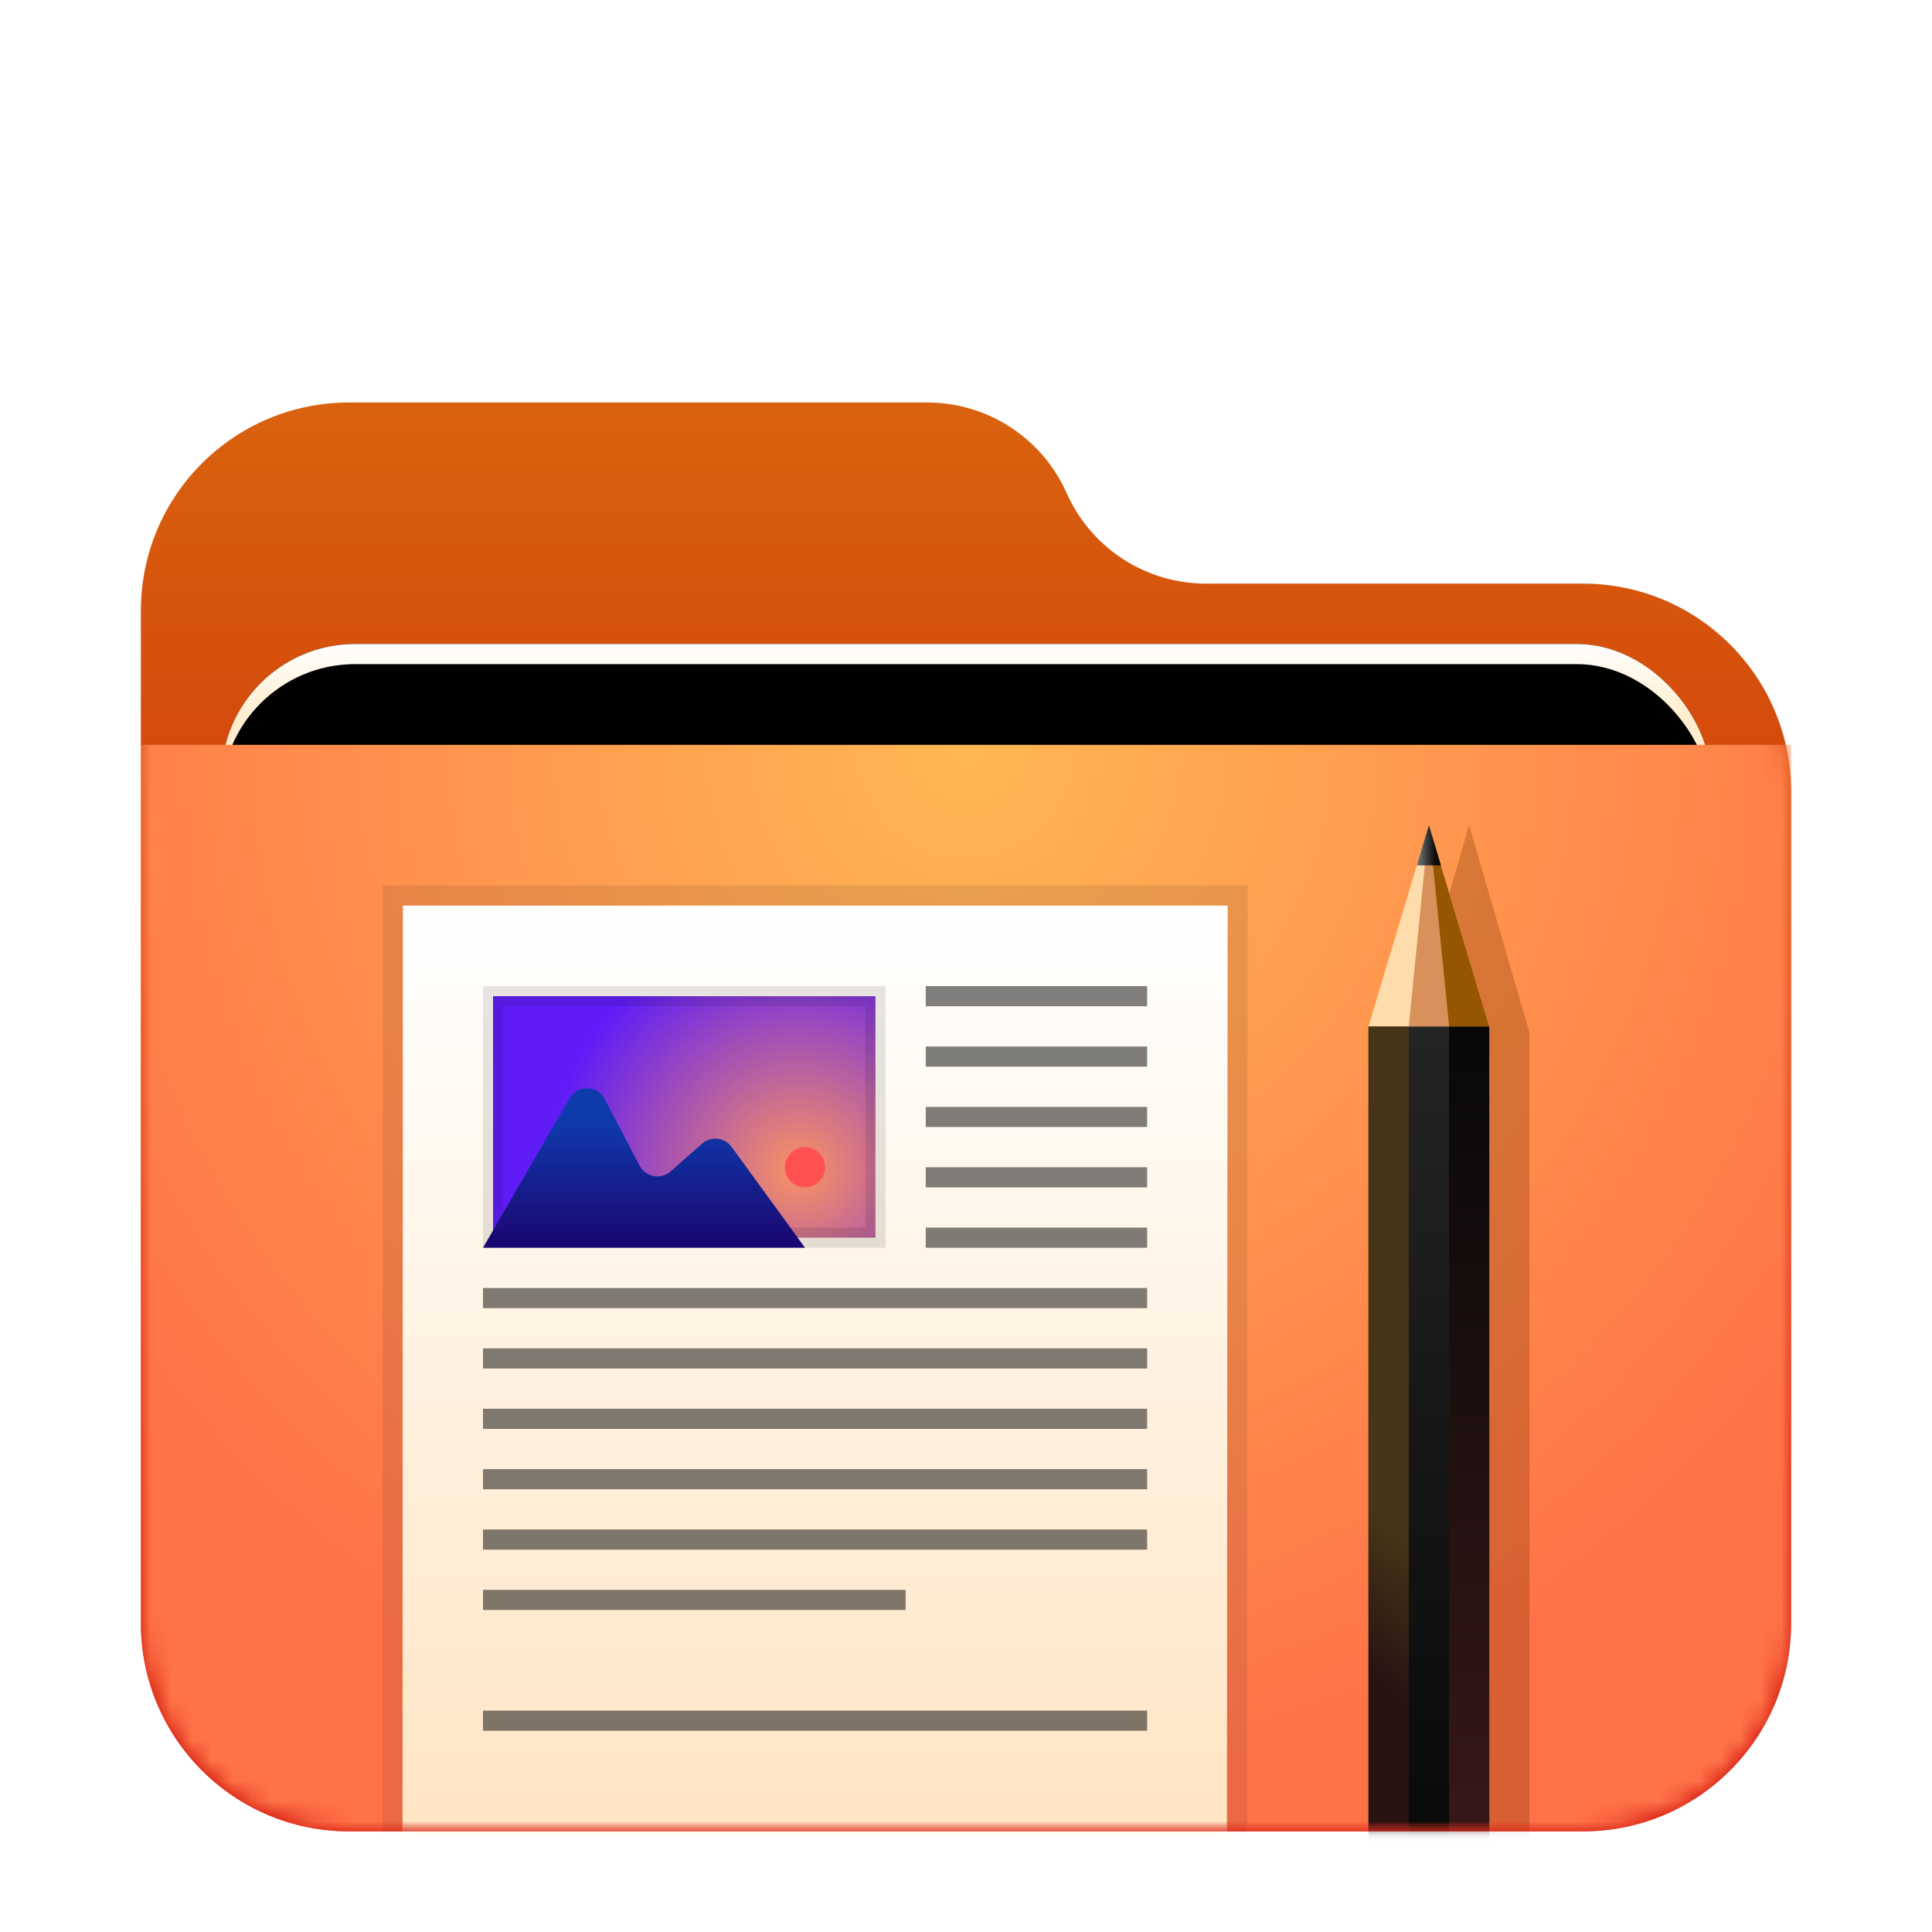 <svg xmlns="http://www.w3.org/2000/svg" xmlns:xlink="http://www.w3.org/1999/xlink" width="96" height="96" viewBox="0 0 96 96">
  <defs>
    <filter id="folder-documents-stack-96px-a" width="129.3%" height="133.8%" x="-14.6%" y="-16.9%" filterUnits="objectBoundingBox">
      <feOffset dy="2" in="SourceAlpha" result="shadowOffsetOuter1"/>
      <feGaussianBlur in="shadowOffsetOuter1" result="shadowBlurOuter1" stdDeviation="2"/>
      <feComposite in="shadowBlurOuter1" in2="SourceAlpha" operator="out" result="shadowBlurOuter1"/>
      <feColorMatrix in="shadowBlurOuter1" result="shadowMatrixOuter1" values="0 0 0 0 0   0 0 0 0 0   0 0 0 0 0  0 0 0 0.2 0"/>
      <feMerge>
        <feMergeNode in="shadowMatrixOuter1"/>
        <feMergeNode in="SourceGraphic"/>
      </feMerge>
    </filter>
    <linearGradient id="folder-documents-stack-96px-c" x1="50%" x2="50%" y1="0%" y2="98.094%">
      <stop offset="0%" stop-color="#D9630F"/>
      <stop offset="100%" stop-color="#C70000"/>
    </linearGradient>
    <path id="folder-documents-stack-96px-b" d="M46,4.5 L46,4.5 C47.216,7.236 49.93,9 52.924,9 L71.658,9 C77.37,9 82,13.63 82,19.342 L82,60.658 C82,66.37 77.37,71 71.658,71 L10.342,71 C4.63,71 -4.37094128e-14,66.37 -4.4408921e-14,60.658 L-4.26325641e-14,10.342 C-4.33320723e-14,4.63 4.63,-2.38197334e-14 10.342,-2.48689958e-14 L39.076,-2.7533531e-14 C42.07,-2.80836213e-14 44.784,1.764 46,4.5 Z"/>
    <linearGradient id="folder-documents-stack-96px-g" x1="50%" x2="50%" y1="0%" y2="11.796%">
      <stop offset="0%" stop-color="#FFF"/>
      <stop offset="100%" stop-color="#FFEDCE"/>
    </linearGradient>
    <rect id="folder-documents-stack-96px-f" width="74" height="31" x="4" y="12" rx="6.649"/>
    <filter id="folder-documents-stack-96px-e" width="112.2%" height="129%" x="-6.1%" y="-14.5%" filterUnits="objectBoundingBox">
      <feOffset in="SourceAlpha" result="shadowOffsetOuter1"/>
      <feGaussianBlur in="shadowOffsetOuter1" result="shadowBlurOuter1" stdDeviation="1.5"/>
      <feColorMatrix in="shadowBlurOuter1" values="0 0 0 0 0   0 0 0 0 0   0 0 0 0 0  0 0 0 0.2 0"/>
    </filter>
    <filter id="folder-documents-stack-96px-h" width="109.5%" height="122.6%" x="-4.7%" y="-11.3%" filterUnits="objectBoundingBox">
      <feOffset dy="1" in="SourceAlpha" result="shadowOffsetInner1"/>
      <feComposite in="shadowOffsetInner1" in2="SourceAlpha" k2="-1" k3="1" operator="arithmetic" result="shadowInnerInner1"/>
      <feColorMatrix in="shadowInnerInner1" values="0 0 0 0 1   0 0 0 0 1   0 0 0 0 1  0 0 0 0.5 0"/>
    </filter>
    <radialGradient id="folder-documents-stack-96px-j" cx="50%" cy="0%" r="96.707%" fx="50%" fy="0%" gradientTransform="matrix(0 1 -.658 0 .5 -.5)">
      <stop offset="0%" stop-color="#FFB754"/>
      <stop offset="100%" stop-color="#FF7248"/>
    </radialGradient>
    <path id="folder-documents-stack-96px-i" d="M0,0 L82,0 L82,43.647 C82,49.359 77.37,53.99 71.658,53.99 L10.342,53.99 C4.63,53.99 -1.07684864e-15,49.359 -1.77635684e-15,43.647 L0,0 Z"/>
    <linearGradient id="folder-documents-stack-96px-l" x1="50%" x2="50%" y1="0%" y2="100%">
      <stop offset="0%" stop-color="#FFF"/>
      <stop offset="100%" stop-color="#FFE3C0"/>
    </linearGradient>
    <radialGradient id="folder-documents-stack-96px-m" cx="79.957%" cy="71.832%" r="100%" fx="79.957%" fy="71.832%" gradientTransform="matrix(0 -1 .65 0 .333 1.518)">
      <stop offset="0%" stop-color="#FA9361"/>
      <stop offset="100%" stop-color="#5F1CF7"/>
    </radialGradient>
    <linearGradient id="folder-documents-stack-96px-n" x1="50%" x2="50%" y1="20.953%" y2="100%">
      <stop offset="0%" stop-color="#0E3BAC"/>
      <stop offset="100%" stop-color="#1A0570"/>
    </linearGradient>
    <filter id="folder-documents-stack-96px-o" width="300%" height="118.8%" x="-100%" y="-9.4%" filterUnits="objectBoundingBox">
      <feGaussianBlur in="SourceGraphic" stdDeviation="2"/>
    </filter>
    <linearGradient id="folder-documents-stack-96px-p" x1="50%" x2="50%" y1="0%" y2="100%">
      <stop offset="0%" stop-color="#242424"/>
      <stop offset="100%"/>
    </linearGradient>
    <linearGradient id="folder-documents-stack-96px-q" x1="50.345%" x2="49.934%" y1="45.328%" y2="60.059%">
      <stop offset="0%" stop-color="#463417"/>
      <stop offset="100%" stop-color="#281212"/>
    </linearGradient>
    <linearGradient id="folder-documents-stack-96px-r" x1="50%" x2="50%" y1="0%" y2="100%">
      <stop offset="0%" stop-color="#080808"/>
      <stop offset="100%" stop-color="#481D1D"/>
    </linearGradient>
    <linearGradient id="folder-documents-stack-96px-s" x1="11.779%" x2="76.358%" y1="79.249%" y2="79.249%">
      <stop offset="0%" stop-color="#6A6A6A"/>
      <stop offset="100%" stop-color="#0A0A0A"/>
    </linearGradient>
  </defs>
  <g fill="none" fill-rule="evenodd" filter="url(#folder-documents-stack-96px-a)" transform="translate(7 18)">
    <mask id="folder-documents-stack-96px-d" fill="#fff">
      <use xlink:href="#folder-documents-stack-96px-b"/>
    </mask>
    <use fill="url(#folder-documents-stack-96px-c)" xlink:href="#folder-documents-stack-96px-b"/>
    <g mask="url(#folder-documents-stack-96px-d)">
      <use fill="#000" filter="url(#folder-documents-stack-96px-e)" xlink:href="#folder-documents-stack-96px-f"/>
      <use fill="url(#folder-documents-stack-96px-g)" xlink:href="#folder-documents-stack-96px-f"/>
      <use fill="#000" filter="url(#folder-documents-stack-96px-h)" xlink:href="#folder-documents-stack-96px-f"/>
    </g>
    <g mask="url(#folder-documents-stack-96px-d)">
      <g transform="translate(0 17.01)">
        <mask id="folder-documents-stack-96px-k" fill="#fff">
          <use xlink:href="#folder-documents-stack-96px-i"/>
        </mask>
        <use fill="url(#folder-documents-stack-96px-j)" xlink:href="#folder-documents-stack-96px-i"/>
        <g mask="url(#folder-documents-stack-96px-k)">
          <g transform="translate(12 3.99)">
            <polygon fill="#1D1D1D" fill-opacity=".1" points=".021 3 43 3 42.963 51 0 51"/>
            <polygon fill="url(#folder-documents-stack-96px-l)" points="1.02 4 42 4 41.964 52 1 52"/>
            <g transform="translate(5 8)">
              <path fill="url(#folder-documents-stack-96px-m)" stroke="#000" stroke-opacity=".1" d="M0.5,0.5 L0.5,12.5 L19.5,12.5 L19.5,0.5 L0.5,0.5 Z"/>
              <circle cx="16" cy="9" r="1" fill="#FF5151"/>
              <path fill="url(#folder-documents-stack-96px-n)" d="M3.41060513e-13,13 L16,13 L12.354,7.989 C12.029,7.543 11.404,7.444 10.957,7.769 C10.932,7.787 10.907,7.807 10.884,7.828 L9.325,9.204 C8.912,9.57 8.28,9.531 7.914,9.117 C7.86,9.056 7.814,8.989 7.777,8.917 L6.053,5.612 C5.798,5.122 5.194,4.932 4.704,5.188 C4.536,5.276 4.396,5.409 4.301,5.573 L3.41060513e-13,13 Z"/>
            </g>
            <path fill="#000" fill-opacity=".5" d="M27,8 L38,8 L38,9 L27,9 L27,8 Z M27,11 L38,11 L38,12 L27,12 L27,11 Z M27,14 L38,14 L38,15 L27,15 L27,14 Z M27,17 L38,17 L38,18 L27,18 L27,17 Z M27,20 L38,20 L38,21 L27,21 L27,20 Z M5,23 L38,23 L38,24 L5,24 L5,23 Z M5,26 L38,26 L38,27 L5,27 L5,26 Z M5,29 L38,29 L38,30 L5,30 L5,29 Z M5,32 L38,32 L38,33 L5,33 L5,32 Z M5,35 L38,35 L38,36 L5,36 L5,35 Z M5,38 L26,38 L26,39 L5,39 L5,38 Z M5,44 L38,44 L38,45 L5,45 L5,44 Z"/>
            <g transform="translate(49)">
              <polygon fill="#7B3400" fill-opacity=".3" points="2 10.313 5 0 8 10.313 8 64 2 64" filter="url(#folder-documents-stack-96px-o)"/>
              <polygon fill="url(#folder-documents-stack-96px-p)" points="0 10 6 10 6 65 0 65"/>
              <polygon fill="url(#folder-documents-stack-96px-q)" points="0 10 2 10 2 65 0 65"/>
              <polygon fill="url(#folder-documents-stack-96px-r)" points="4 10 6 10 6 65 4 65"/>
              <polygon fill="#FFDCAC" points="3 0 6 10 0 10"/>
              <polygon fill="#D8915B" points="3 0 4 10 2 10"/>
              <polygon fill="#965600" points="3 0 6 10 4 10"/>
              <polygon fill="url(#folder-documents-stack-96px-s)" points="3.6 2 2.4 2 3 0"/>
            </g>
          </g>
        </g>
      </g>
    </g>
  </g>
</svg>

